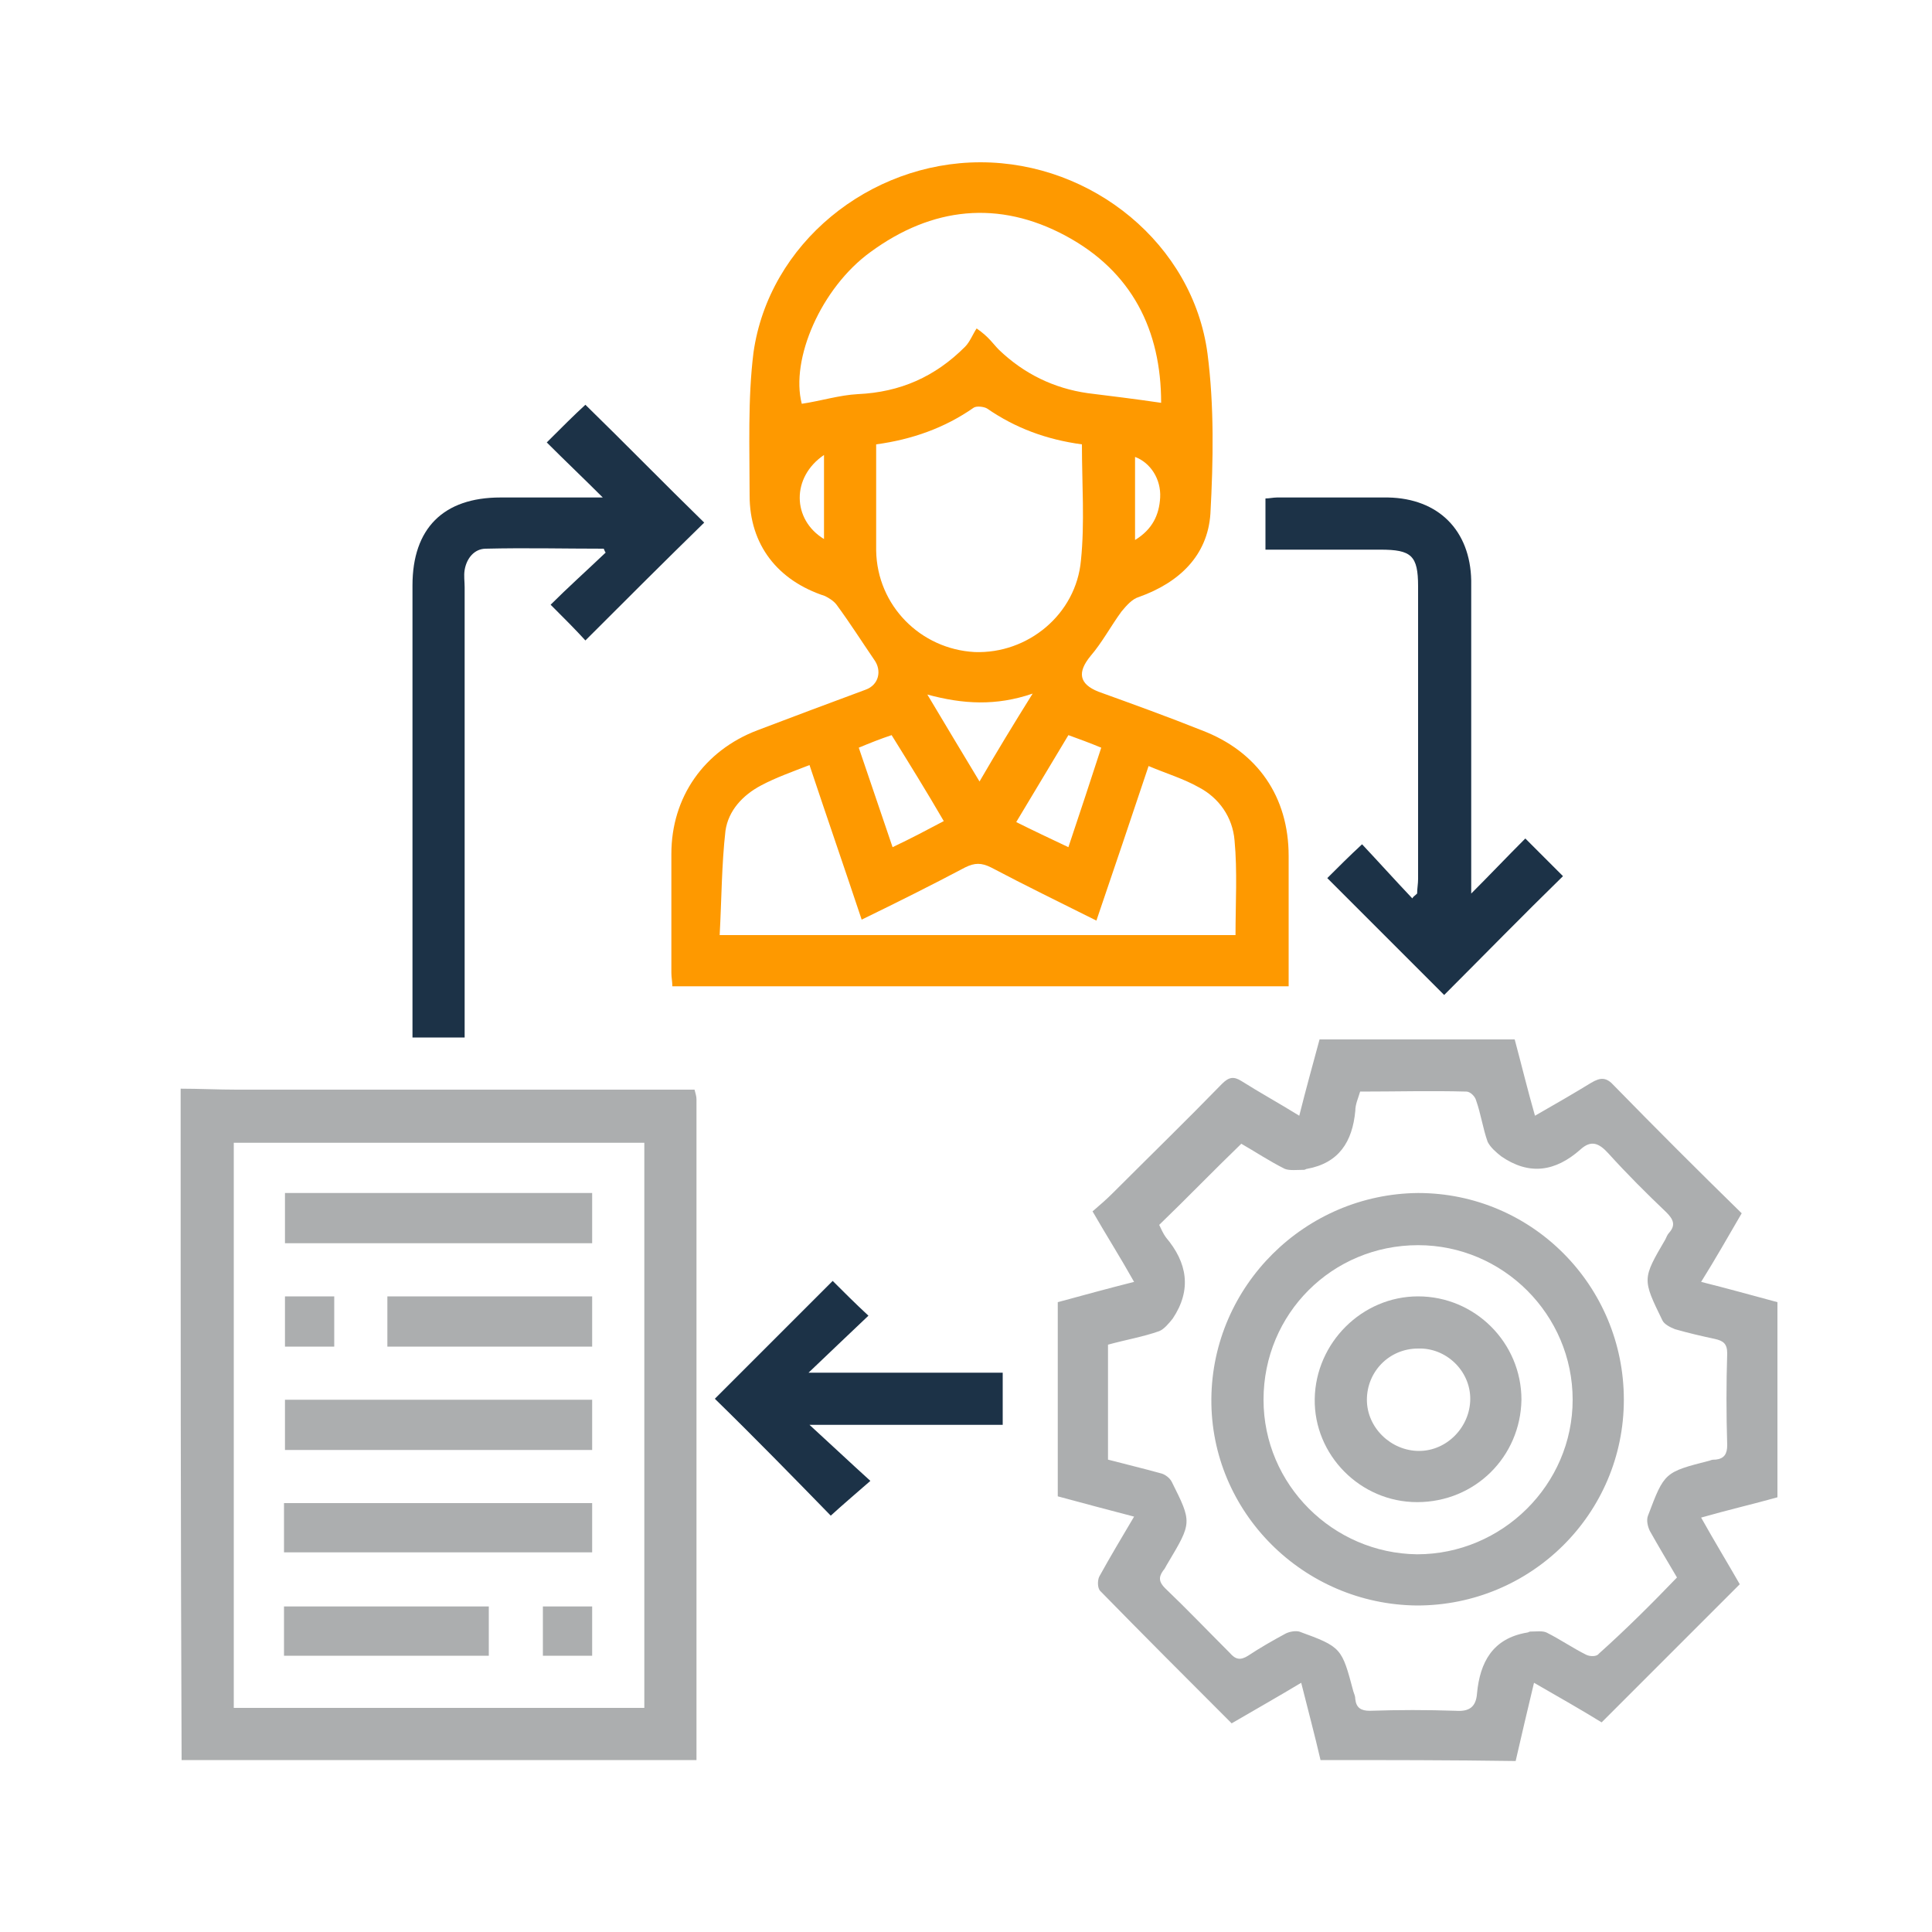 <?xml version="1.0" encoding="utf-8"?>
<!-- Generator: Adobe Illustrator 24.0.0, SVG Export Plug-In . SVG Version: 6.00 Build 0)  -->
<svg version="1.1" id="Capa_1" xmlns="http://www.w3.org/2000/svg" xmlns:xlink="http://www.w3.org/1999/xlink" x="0px" y="0px"
	 viewBox="0 0 200 200" style="enable-background:new 0 0 200 200;" xml:space="preserve">
<style type="text/css">
	.st0{fill:#ACAEAF;}
	.st1{fill:#FE9900;}
	.st2{fill:#1C3247;}
</style>
<g>
	<path class="st0" d="M136.7,182.2c-0.6-2.6-1.3-5.2-2-8c-2.5,1.5-4.8,2.8-7.2,4.2c-4.6-4.6-9.1-9.1-13.6-13.7
		c-0.3-0.3-0.3-1.1-0.1-1.5c1.1-2,2.3-4,3.6-6.2c-2.7-0.7-5.3-1.4-7.9-2.1c0-6.7,0-13.4,0-20.1c2.6-0.7,5.1-1.4,7.9-2.1
		c-1.4-2.5-2.8-4.7-4.3-7.3c0.7-0.6,1.4-1.2,2.1-1.9c3.8-3.8,7.6-7.5,11.3-11.3c0.7-0.7,1.2-0.8,2-0.3c1.9,1.2,3.9,2.3,6,3.6
		c0.7-2.8,1.4-5.3,2.1-7.9c6.8,0,13.4,0,20.2,0c0.7,2.6,1.3,5.1,2.1,7.9c2.1-1.2,4-2.3,5.8-3.4c1-0.6,1.6-0.6,2.4,0.3
		c4.3,4.4,8.7,8.8,13.2,13.2c-1.4,2.4-2.7,4.7-4.2,7.1c2.8,0.7,5.3,1.4,7.9,2.1c0,6.7,0,13.3,0,20.2c-2.5,0.7-5.1,1.3-7.9,2.1
		c1.4,2.5,2.8,4.8,4,6.9c-4.8,4.8-9.5,9.5-14.3,14.3c-2.1-1.3-4.4-2.6-7-4.1c-0.7,2.9-1.3,5.5-1.9,8.1
		C150.2,182.2,143.4,182.2,136.7,182.2z M173.6,163.3c-1-1.7-1.9-3.2-2.8-4.8c-0.2-0.4-0.4-1.1-0.2-1.6c1.7-4.5,1.7-4.5,6.4-5.7
		c0.2-0.1,0.4-0.1,0.6-0.1c0.9-0.1,1.2-0.6,1.2-1.5c-0.1-3.2-0.1-6.4,0-9.5c0-1-0.4-1.3-1.3-1.5c-1.4-0.3-2.7-0.6-4.1-1
		c-0.5-0.2-1.1-0.5-1.3-0.9c-2.1-4.3-2.1-4.3,0.3-8.4c0.1-0.2,0.2-0.5,0.4-0.7c0.7-0.8,0.4-1.4-0.3-2.1c-2.1-2-4.1-4-6-6.1
		c-1-1.1-1.8-1.4-2.9-0.4c-2.6,2.3-5.3,2.7-8.2,0.7c-0.5-0.4-1.1-0.9-1.4-1.5c-0.5-1.4-0.7-2.9-1.2-4.3c-0.1-0.4-0.6-0.9-1-0.9
		c-3.7-0.1-7.3,0-11,0c-0.2,0.7-0.5,1.3-0.5,2c-0.3,3.2-1.7,5.4-5,6c-0.1,0-0.2,0.1-0.3,0.1c-0.7,0-1.5,0.1-2-0.1
		c-1.6-0.8-3.1-1.8-4.5-2.6c-2.9,2.8-5.6,5.6-8.5,8.4c0.2,0.4,0.4,0.9,0.7,1.3c2.2,2.6,2.7,5.4,0.7,8.4c-0.4,0.5-0.9,1.1-1.4,1.3
		c-1.7,0.6-3.5,0.9-5.3,1.4c0,4,0,7.9,0,11.9c1.9,0.5,3.6,0.9,5.4,1.4c0.5,0.1,1,0.5,1.2,0.9c2.1,4.2,2.1,4.2-0.4,8.4
		c-0.2,0.3-0.3,0.6-0.5,0.8c-0.5,0.7-0.4,1.2,0.2,1.8c2.3,2.2,4.5,4.5,6.7,6.7c0.6,0.7,1.1,0.8,1.9,0.3c1.2-0.8,2.6-1.6,3.9-2.3
		c0.4-0.2,1-0.3,1.4-0.2c4.4,1.6,4.4,1.7,5.6,6.2c0.1,0.3,0.2,0.5,0.2,0.8c0.1,0.9,0.6,1.2,1.5,1.2c3-0.1,5.9-0.1,8.9,0
		c1.4,0.1,2.1-0.4,2.2-1.8c0.3-3.2,1.6-5.7,5.2-6.3c0.1,0,0.2-0.1,0.3-0.1c0.6,0,1.3-0.1,1.7,0.1c1.4,0.7,2.7,1.6,4.1,2.3
		c0.4,0.2,1.1,0.2,1.3-0.1C168.4,168.6,171,166,173.6,163.3z"/>
	<path class="st0" d="M18.7,112.7c1.9,0,3.9,0.1,5.8,0.1c15.1,0,30.2,0,45.4,0c0.6,0,1.3,0,2,0c0.1,0.4,0.2,0.7,0.2,1
		c0,22.8,0,45.6,0,68.4c-17.8,0-35.5,0-53.3,0C18.7,159.1,18.7,135.9,18.7,112.7z M66.7,118.3c-14.2,0-28.3,0-42.5,0
		c0,19.5,0,39,0,58.5c14.2,0,28.3,0,42.5,0C66.7,157.3,66.7,137.8,66.7,118.3z"/>
	<path class="st1" d="M133.4,102.1c-21.3,0-42.5,0-63.8,0c0-0.5-0.1-0.9-0.1-1.4c0-4.1,0-8.2,0-12.3c0-5.9,3.4-10.7,8.9-12.8
		c3.7-1.4,7.4-2.8,11.2-4.2c1.4-0.5,1.7-2,0.9-3.1c-1.3-1.9-2.5-3.8-3.9-5.7c-0.3-0.4-0.8-0.7-1.2-0.9c-4.9-1.6-7.8-5.3-7.8-10.4
		c0-4.9-0.2-10,0.4-14.8c1.6-11.3,12-19.7,23.5-19.7c11.6,0,22,8.5,23.5,19.8c0.7,5.4,0.6,11.1,0.3,16.6c-0.3,4.3-3.2,7.1-7.4,8.6
		c-0.7,0.2-1.3,0.9-1.8,1.5c-1.1,1.5-2,3.2-3.2,4.6c-1.4,1.7-1.2,2.9,0.8,3.7c3.6,1.3,7.2,2.6,10.7,4c5.8,2.2,9,6.9,9,13
		c0,4,0,8,0,12C133.4,101,133.4,101.5,133.4,102.1z M120.2,41.7c0-7.5-3-13.6-9.9-17.3c-6.9-3.7-13.8-3-20.2,1.7
		c-5.1,3.7-8.3,11.1-7.1,15.7c2-0.3,3.9-0.9,5.8-1c4.4-0.2,8-1.8,11.1-4.9c0.5-0.5,0.8-1.3,1.2-1.9c1.3,0.9,1.7,1.6,2.3,2.2
		c2.6,2.5,5.7,4,9.2,4.5C115,41,117.5,41.3,120.2,41.7z M89.2,95.2c-1.8-5.4-3.6-10.6-5.4-16c-1.8,0.7-3.5,1.3-5,2.1
		c-1.9,1-3.4,2.6-3.7,4.7c-0.4,3.5-0.4,7.1-0.6,10.8c18.1,0,35.7,0,53.4,0c0-3.3,0.2-6.6-0.1-9.8c-0.2-2.4-1.6-4.4-3.7-5.5
		c-1.6-0.9-3.3-1.4-5.2-2.2c-1.8,5.4-3.6,10.7-5.4,16c-3.8-1.9-7.3-3.6-10.9-5.5c-1-0.5-1.7-0.5-2.7,0
		C96.5,91.6,92.9,93.4,89.2,95.2z M112,46c-3.7-0.5-6.9-1.7-9.8-3.7c-0.3-0.2-1.1-0.3-1.4-0.1c-3,2.1-6.4,3.3-10.1,3.8
		c0,3.7,0,7.4,0,11c0.1,5.7,4.6,10.2,10.2,10.5c5.5,0.2,10.5-3.9,11-9.5C112.3,54.1,112,50.1,112,46z M88.9,77.4
		c1.2,3.5,2.3,6.8,3.5,10.3c1.9-0.9,3.6-1.8,5.3-2.7c-1.8-3.1-3.6-6-5.4-8.9C91.1,76.5,90.1,76.9,88.9,77.4z M110.6,87.7
		c1.2-3.6,2.3-6.9,3.4-10.3c-1.2-0.5-2.3-0.9-3.4-1.3c-1.8,3-3.6,6-5.4,9C107,86,108.7,86.8,110.6,87.7z M101.4,80.9
		c1.8-3.1,3.5-5.9,5.5-9.1c-3.8,1.3-7.2,1.1-10.9,0.1C97.9,75.1,99.6,77.9,101.4,80.9z M85.3,47.1c-3.4,2.3-3.3,6.7,0,8.7
		C85.3,52.9,85.3,50.1,85.3,47.1z M117.5,55.9c1.8-1.1,2.5-2.6,2.6-4.4c0.1-1.9-1-3.6-2.6-4.2C117.5,50.1,117.5,52.9,117.5,55.9z"/>
	<path class="st2" d="M42.7,107.4c0-0.7,0-1.3,0-1.8c0-15,0-30,0-45c0-5.9,3.2-9.1,9.1-9.1c3.5,0,7.1,0,10.6,0
		c-1.9-1.9-3.9-3.8-5.8-5.7c1.6-1.6,2.8-2.8,4-3.9c4.1,4,8.2,8.2,12.3,12.2c-4.1,4-8.2,8.1-12.3,12.2c-1-1.1-2.2-2.3-3.6-3.7
		c1.7-1.7,3.7-3.5,5.7-5.4c-0.1-0.1-0.1-0.2-0.2-0.4c-4.1,0-8.1-0.1-12.2,0c-1.2,0-2,1-2.2,2.2c-0.1,0.6,0,1.2,0,1.8
		c0,14.9,0,29.7,0,44.6c0,0.6,0,1.3,0,2C46.3,107.4,44.6,107.4,42.7,107.4z"/>
	<path class="st2" d="M146.7,92.5c0-0.5,0.1-1,0.1-1.5c0-10.1,0-20.2,0-30.3c0-3.2-0.7-3.8-3.9-3.8c-3.9,0-7.8,0-11.9,0
		c0-1.8,0-3.4,0-5.3c0.4,0,0.8-0.1,1.2-0.1c3.8,0,7.6,0,11.5,0c5.2,0.1,8.5,3.4,8.6,8.6c0,10.2,0,20.4,0,30.7c0,0.6,0,1.2,0,1.7
		c1.9-1.9,3.7-3.8,5.6-5.7c1.6,1.6,2.8,2.8,3.9,3.9c-4.1,4-8.2,8.2-12.3,12.3c-4-4-8.1-8.1-12.1-12.1c1.1-1.1,2.3-2.3,3.6-3.5
		c1.6,1.7,3.4,3.7,5.2,5.6C146.3,92.8,146.5,92.7,146.7,92.5z"/>
	<path class="st2" d="M74,144.8c4-4,8.1-8.1,12.2-12.2c1.1,1.1,2.3,2.3,3.7,3.6c-2,1.9-3.9,3.7-6.2,5.9c7,0,13.5,0,20.1,0
		c0,1.9,0,3.6,0,5.4c-6.5,0-13.1,0-20,0c2.3,2.1,4.2,3.9,6.3,5.8c-1.6,1.4-2.9,2.5-4.1,3.6C82.2,153,78.1,148.8,74,144.8z"/>
	<path class="st0" d="M168.1,144.9c0,11.8-9.6,21.3-21.4,21.3c-11.8-0.1-21.4-9.7-21.3-21.4c0.1-11.7,9.7-21.2,21.4-21.3
		C158.6,123.5,168.1,133.1,168.1,144.9z M146.8,128.9c-8.9,0-16,7.1-16,16c0,8.8,7.2,15.9,15.9,16c8.8,0,16.1-7.2,16.1-16
		C162.8,136.1,155.6,128.9,146.8,128.9z"/>
	<path class="st0" d="M29.5,128.7c0-1.8,0-3.4,0-5.2c10.6,0,21.1,0,31.8,0c0,1.7,0,3.4,0,5.2C50.7,128.7,40.2,128.7,29.5,128.7z"/>
	<path class="st0" d="M29.5,144.9c10.6,0,21.2,0,31.8,0c0,1.7,0,3.4,0,5.2c-10.6,0-21.1,0-31.8,0C29.5,148.4,29.5,146.8,29.5,144.9z
		"/>
	<path class="st0" d="M61.3,155.6c0,1.8,0,3.4,0,5.1c-10.6,0-21.2,0-31.9,0c0-1.7,0-3.4,0-5.1C40,155.6,50.6,155.6,61.3,155.6z"/>
	<path class="st0" d="M40.1,139.4c0-1.8,0-3.4,0-5.2c7.1,0,14.1,0,21.2,0c0,1.7,0,3.4,0,5.2C54.3,139.4,47.3,139.4,40.1,139.4z"/>
	<path class="st0" d="M29.4,171.4c0-1.7,0-3.4,0-5.1c7.1,0,14.1,0,21.2,0c0,1.7,0,3.4,0,5.1C43.5,171.4,36.5,171.4,29.4,171.4z"/>
	<path class="st0" d="M29.5,134.2c1.7,0,3.4,0,5.1,0c0,1.7,0,3.4,0,5.2c-1.7,0-3.4,0-5.1,0C29.5,137.7,29.5,136,29.5,134.2z"/>
	<path class="st0" d="M56.2,166.3c1.8,0,3.4,0,5.1,0c0,1.7,0,3.4,0,5.1c-1.7,0-3.4,0-5.1,0C56.2,169.7,56.2,168.1,56.2,166.3z"/>
	<path class="st0" d="M146.7,155.5c-5.9,0-10.7-4.9-10.6-10.7c0.1-5.8,4.9-10.6,10.7-10.6c5.9,0,10.7,4.8,10.7,10.7
		C157.4,150.8,152.7,155.5,146.7,155.5z M141.5,144.9c0,2.9,2.5,5.3,5.4,5.3c2.9,0,5.3-2.5,5.3-5.4c0-2.9-2.5-5.3-5.4-5.2
		C143.8,139.6,141.5,142,141.5,144.9z"/>
</g>
</svg>
